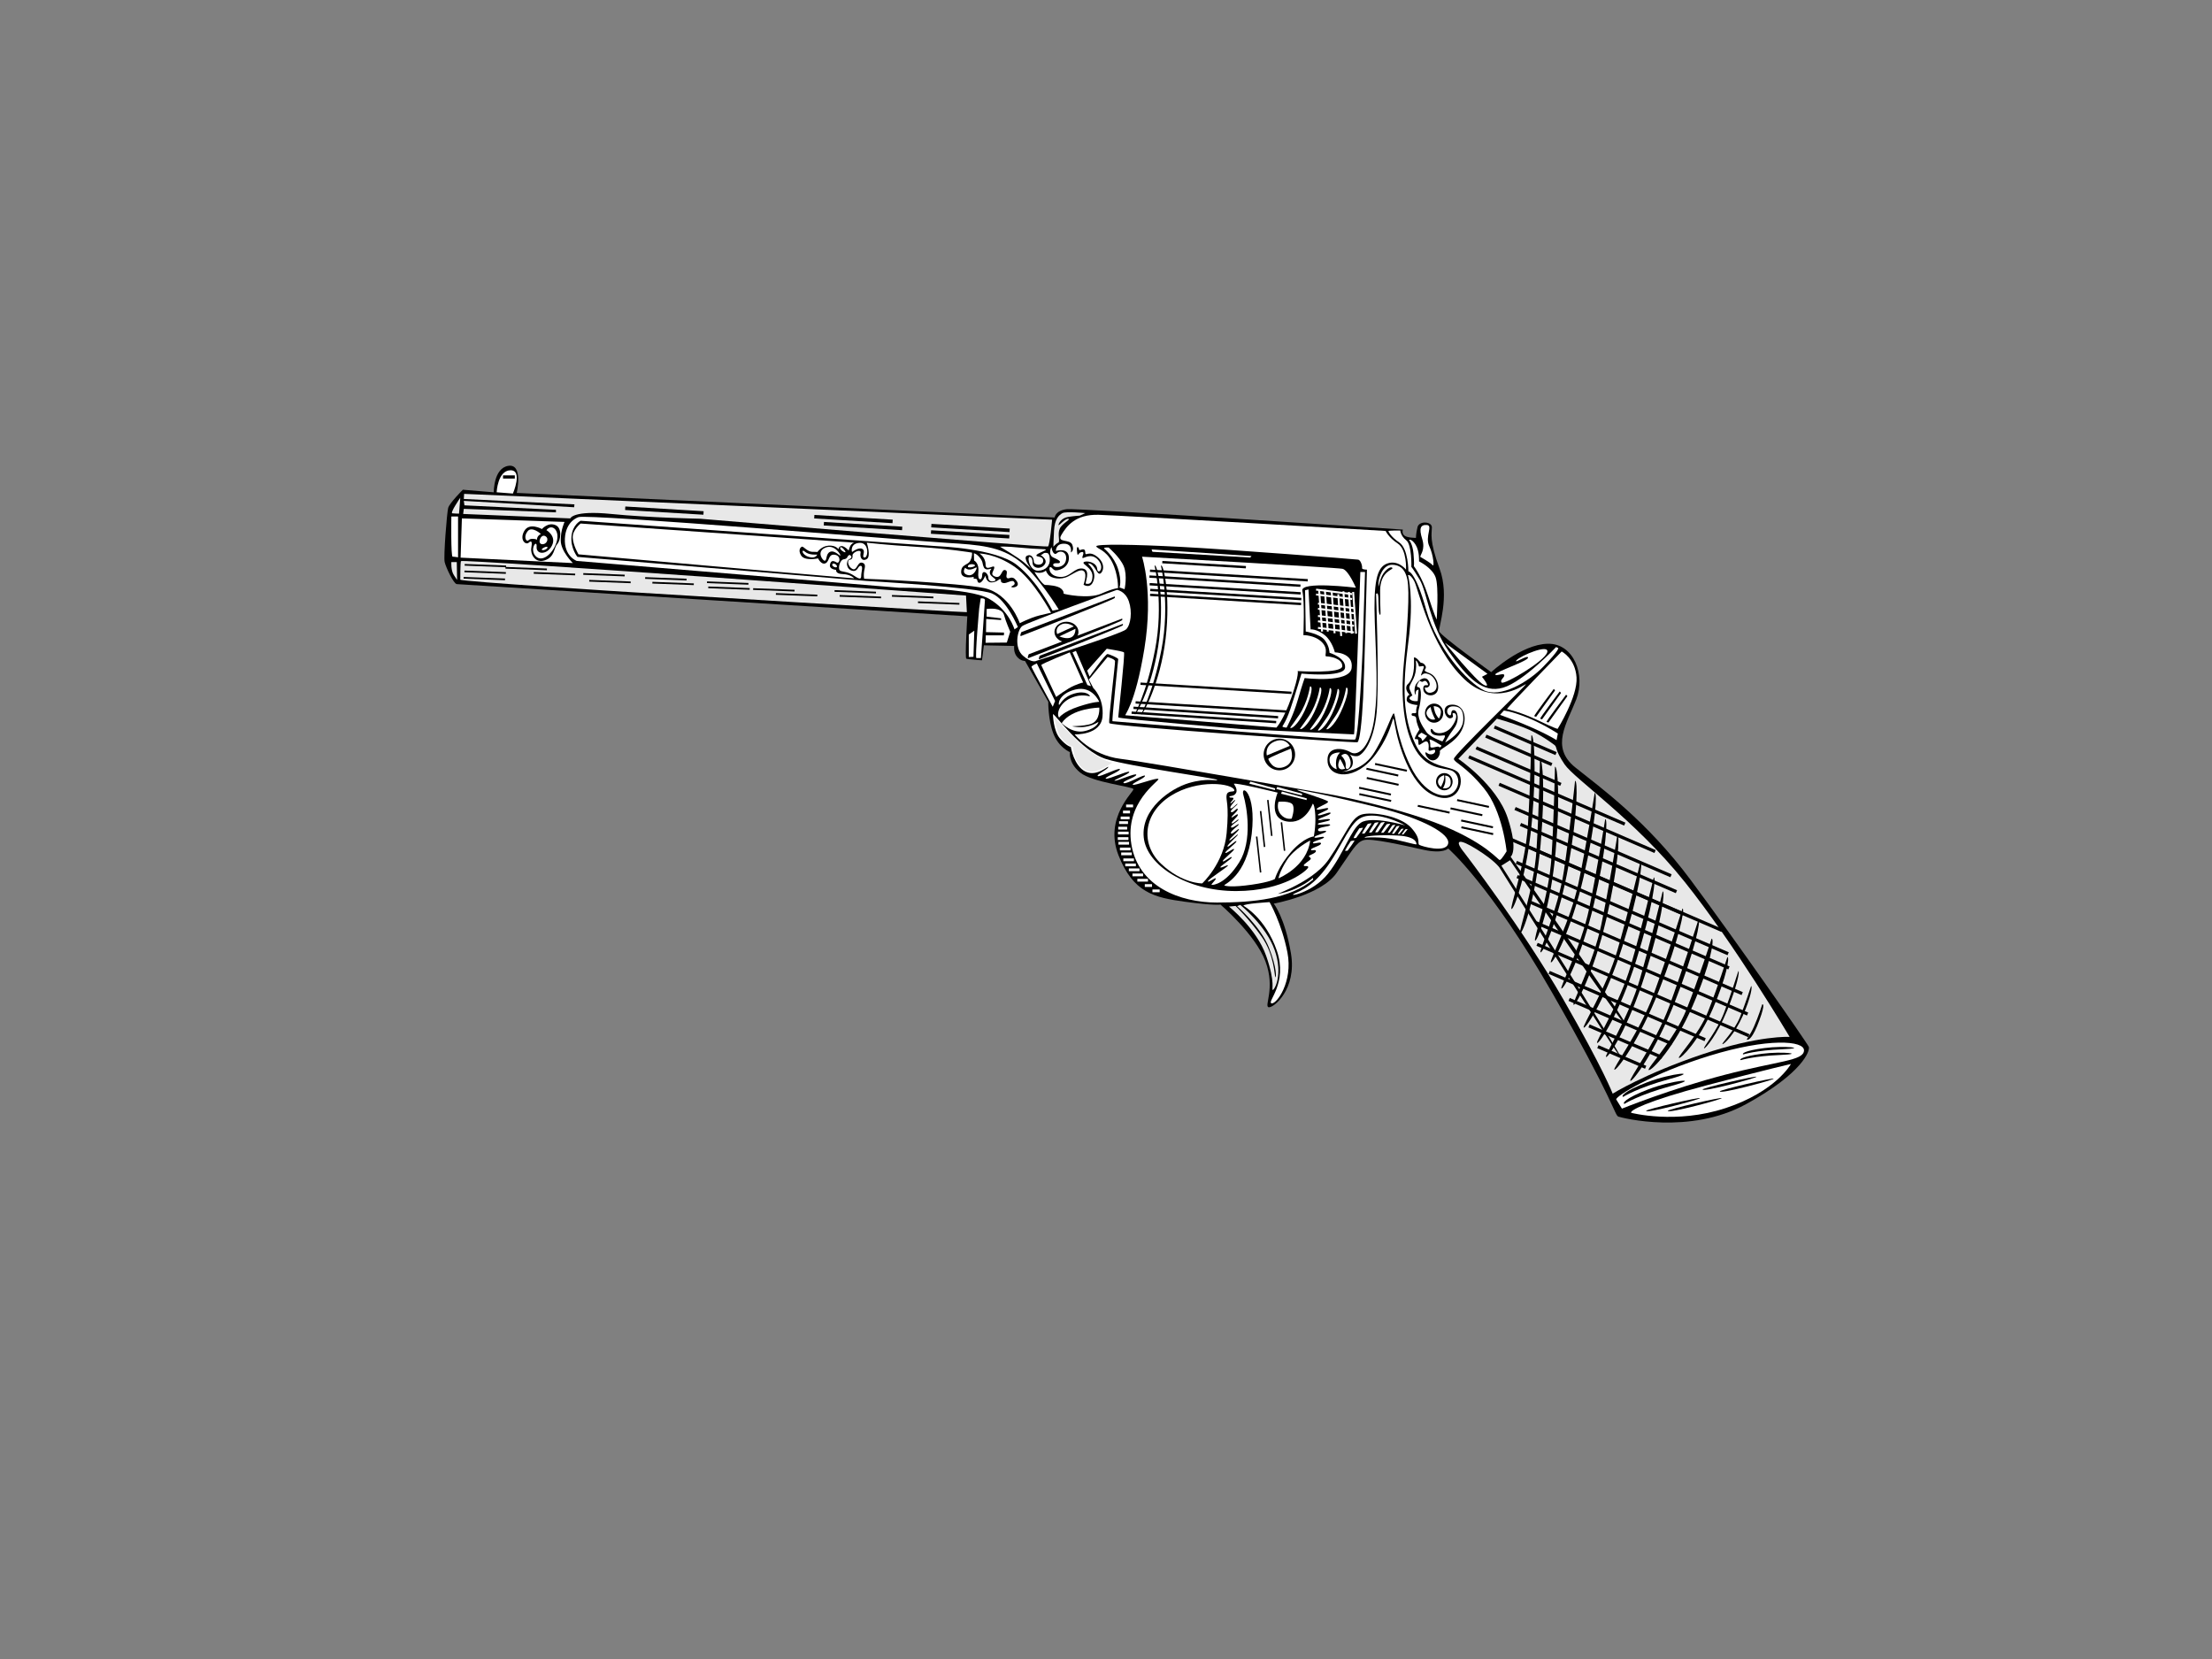 <?xml version="1.0" encoding="utf-8"?>
<!-- Generator: Adobe Illustrator 17.0.0, SVG Export Plug-In . SVG Version: 6.00 Build 0)  -->
<!DOCTYPE svg PUBLIC "-//W3C//DTD SVG 1.1//EN" "http://www.w3.org/Graphics/SVG/1.1/DTD/svg11.dtd">
<svg version="1.1" id="Layer_1" xmlns="http://www.w3.org/2000/svg" xmlns:xlink="http://www.w3.org/1999/xlink" x="0px" y="0px"
	 width="800px" height="600px" viewBox="0 0 800 600" enable-background="new 0 0 800 600" xml:space="preserve">
<rect x="0" y="0" width="800" height="600" fill="#808080" stroke="none"/>
<path d="M167.394,177.114c0,0-4.843,4.844-5.304,6.574c-0.461,1.73-1.73,17.644-1.269,19.605c0.461,1.96,3.229,7.841,4.382,7.957
	c1.153,0.115,184.632,11.647,184.632,11.647s-0.922,15.108-0.346,15.338c0.576,0.23,5.651,0.576,5.651,0.576l0.692-5.42
	l10.956,0.231c0,0-0.346,2.306,1.038,3.921c1.384,1.614,2.883,1.499,2.883,1.499l8.418,14.762c0,0-0.115,6.458,1.845,11.532
	c1.96,5.074,5.997,6.689,5.997,6.689s-0.692,3.806,3.69,7.381c4.382,3.575,19.028,5.074,19.259,5.997
	c0.231,0.922-10.725,10.264-5.42,23.872c5.305,13.608,13.031,15.338,23.987,16.837c10.956,1.499,12.916,1.038,12.916,1.038
	s12.57,10.725,16.26,20.527c3.69,9.802-0.577,16.26,1.153,16.606c1.73,0.346,10.264-6.458,8.072-19.489
	c-2.191-13.031-6.228-17.99-6.228-17.99s17.068-2.998,22.719-11.071c5.651-8.072,7.035-11.071,9.802-11.878
	c2.768-0.807,14.3,1.845,21.566,3.46c7.265,1.615,8.995-0.461,8.995-0.461s15.108,12.916,37.595,52.126
	c22.488,39.21,22.604,44.399,23.987,44.861c1.384,0.461,25.717,6.689,46.129-4.498c20.412-11.186,23.295-19.374,22.718-20.758
	c-0.576-1.384-26.985-39.21-42.785-60.429c-15.799-21.219-32.405-33.213-41.632-40.593c-9.225-7.381-2.998-16.03,0.346-24.679
	c3.344-8.649-0.807-20.297-10.379-20.066c-9.572,0.23-20.412,10.264-20.412,10.264s-18.452-13.262-18.798-14.761
	c-0.346-1.499,3.921-12.455,0.115-22.719c-3.806-10.264-2.768-12.685-2.768-14.877c0-2.191-4.613-2.422-5.189-0.115
	c-0.577,2.307-0.577,3.921-0.577,3.921s-3.344,0-4.267-0.922c-0.922-0.923-0.461-2.076-0.461-2.076s-117.398-7.842-121.55-7.381
	c-4.152,0.461-4.382,2.999-4.382,2.999l-194.549-8.88c0,0,2.422-10.61-2.999-9.802c-5.42,0.807-5.305,9.572-5.305,9.572
	L167.394,177.114L167.394,177.114z"/>
<path fill="#E8E8E8" d="M166.472,179.997c0,0-3.806,5.535-2.883,5.651c0.923,0.116,2.422,0.116,2.422,0.116L166.472,179.997
	L166.472,179.997z"/>
<path fill="#FFFFFF" d="M165.664,186.801h-2.422c0,0-0.23,14.531,0.461,14.531c0.692,0,1.96,0.23,1.96,0.23V186.801L165.664,186.801
	z"/>
<path fill="#E8E8E8" d="M165.203,203.293h-1.961c0,0-0.23,2.998,0.923,4.728c1.153,1.73,1.153,1.73,1.153,1.73L165.203,203.293
	L165.203,203.293z"/>
<path fill="#E8E8E8" d="M167.856,178.613l-0.115,1.845l40.017,1.96l-0.116,1.038l-39.901-2.306l0.23,1.614l33.098,1.615v0.922
	l-33.328-1.268l-0.231,1.845l38.749,1.614c0,0,0.922-2.998,14.761-1.614c13.839,1.384,32.175,1.73,32.175,1.73
	s125.125,10.494,125.817,10.033c0.692-0.461,1.499-9.687,1.499-9.687L167.856,178.613L167.856,178.613z"/>
<path fill="#FFFFFF" d="M179.619,178.037l5.881,0.461c0,0,3.69-8.533-0.922-8.418C179.965,170.195,179.619,178.037,179.619,178.037
	L179.619,178.037z"/>
<polygon points="186.192,173.078 181.925,173.078 181.925,171.925 186.192,171.925 186.192,173.078 "/>
<polygon points="254.399,186.153 226.081,184.449 226.157,183.182 254.476,184.887 254.399,186.153 "/>
<polygon points="322.786,189.209 294.467,187.504 294.544,186.238 322.862,187.943 322.786,189.209 "/>
<polygon points="326.245,191.747 297.927,190.041 298.003,188.775 326.321,190.48 326.245,191.747 "/>
<polygon points="365.109,192.438 336.791,190.733 336.867,189.467 365.185,191.172 365.109,192.438 "/>
<polygon points="364.994,194.745 336.676,193.04 336.752,191.774 365.07,193.478 364.994,194.745 "/>
<path fill="#FFFFFF" d="M204.183,188.761l-37.134-1.268l-0.461,14.185l40.593,1.96c0,0-4.382-4.267-4.382-8.188
	C202.799,191.53,204.183,188.761,204.183,188.761L204.183,188.761z"/>
<path d="M200.992,189.953c-2.76-1.246-4.998,1.384-4.998,1.384s-4.536-2.537-6.381,0.692c-1.845,3.229,0.538,5.228,1.614,4.228
	c1.076-1,1.307-0.154,0.922,1.922c-0.384,2.076,1.307,5.689,4.92,4.459c3.614-1.23,3.191-4.497,4.459-5.843
	C202.799,195.45,203.375,191.03,200.992,189.953L200.992,189.953z"/>
<path fill="#FFFFFF" d="M195.61,193.106c0,0-3.229-2.922-4.767-1c-1.537,1.922-0.615,3.536-0.077,3.46
	c0.538-0.077,0.538-0.692,1.845-0.692c1.307,0,1.614,0.384,1.614,0.384S193.996,193.951,195.61,193.106L195.61,193.106z"/>
<path fill="#FFFFFF" d="M197.301,193.951c-1.695-1.071-3.075,2.537-1.384,2.844C197.609,197.103,198.762,194.874,197.301,193.951
	L197.301,193.951z"/>
<path fill="#FFFFFF" d="M197.609,191.722c0,0,3.767,2.152,1.999,5.612c-1.768,3.46-5.766,3.306-5.535,0.385
	c0.23-2.922-2.691,0.846-0.385,3.383c2.307,2.537,6.305-0.846,7.612-5.074C202.606,191.798,199.608,189.185,197.609,191.722
	L197.609,191.722z"/>
<path fill="#FFFFFF" d="M197.993,197.872c-0.197-0.525-2.46,0.615-1.999,1C196.455,199.256,198.224,198.487,197.993,197.872
	L197.993,197.872z"/>
<path fill="#FFFFFF" d="M209.218,187.032c0,0-4.613,1.307-4.921,7.765c-0.307,6.458,4.306,8.072,4.306,8.072l116.476,9.687
	c0,0,25.293-0.154,32.598,3.998c7.304,4.152,9.226,11.071,9.226,11.071l1.23-0.846c0,0-4.075-9.918-9.38-12.147
	c-5.305-2.229-45.514-4.536-45.514-4.536l-104.405-8.688c0,0-2.537-3.075-2.153-7.381c0.385-4.306,3.306-5.689,3.306-5.689
	l129.469,9.226c0,0,20.604,0.768,28.216,6.689c7.611,5.92,12.993,16.606,12.993,16.606l2.229-0.461c0,0-7.535-12.301-14.3-17.529
	c-6.766-5.228-14.3-5.843-26.063-6.534C330.768,195.642,212.14,185.725,209.218,187.032L209.218,187.032z"/>
<path fill="#FFFFFF" d="M209.987,189.338c0,0-2.999,2.307-2.845,5.151c0.154,2.845,2.076,5.997,2.076,5.997l62.812,5.535
	l36.903,3.152c0,0-1.23-1.461-4.075-1.537c-2.845-0.077-2.46-1.538-2.46-1.538s-2.537-0.154-2.229-1.845
	c0.307-1.691,1.23-1.537,2.383-0.846c1.153,0.692,1.846-2.384-0.615-2.768c-2.46-0.384-1.845,2.384-3.383,3.075
	c-1.538,0.692-2.691-1.768-2.691-1.768s-4.843,1.077-6.15-1.077c-1.307-2.153,0.077-3.305,0.538-3.152
	c0.461,0.154,1.999,1.845,3.46,1.845c1.461,0,1.922,0.077,1.922,0.077s1.461-2.153,4.075-2.306c2.614-0.154,3.536,1.307,3.536,1.307
	s0.077-1.153,1.153-1.153c1.076,0,2.537,1.615,2.537,1.615s0.307-1.461,0.922-2.153c0.615-0.692,1.153-0.692,1.153-0.692
	L209.987,189.338L209.987,189.338z"/>
<path fill="#FFFFFF" d="M298.247,202.793c0.951,0,0.307-2.537,1.999-3.229c1.692-0.692,3.69,1.845,3.69,1.307
	s-2.306-4.228-5.535-2.768C295.172,199.564,297.555,202.793,298.247,202.793L298.247,202.793z"/>
<path fill="#FFFFFF" d="M295.557,200.563c0,0-2.922,0.307-4.382-1c-1.461-1.307-1.307,1.076,1.307,1.845
	C295.095,202.177,295.557,200.563,295.557,200.563L295.557,200.563z"/>
<path fill="#FFFFFF" d="M301.015,204.1c-0.268,0.805,1.692,1.537,1.692,0.769C302.707,204.1,301.246,203.408,301.015,204.1
	L301.015,204.1z"/>
<path fill="#FFFFFF" d="M303.859,198.103c-0.211,0.775,1.922,1.999,1.922,1.538C305.782,199.179,304.09,197.257,303.859,198.103
	L303.859,198.103z"/>
<path fill="#FFFFFF" d="M308.165,199.64c0,0,2.46-1.922,3.767-1.076c1.307,0.846-0.539,2.998,0.769,3.075
	c1.307,0.077,1.692-5.382-1.692-5.305C307.627,196.411,307.935,199.256,308.165,199.64L308.165,199.64z"/>
<path fill="#FFFFFF" d="M308.319,200.717c0,0,0.307,1.614-0.922,1.691c-1.23,0.077-0.692,2.615,0.922,3.383
	c1.615,0.769,1.768-2.614,3.383-2.307c1.615,0.307,1.076,1.768,0.846,2.922c-0.231,1.153-0.154,2.998,0.077,2.921
	c0.23-0.077,34.212,1.461,43.361,3.383c9.149,1.922,12.84,12.685,12.84,12.685s3.536-1.922,7.227-2.845
	c3.69-0.922,4.075-0.922,4.075-0.922s-6.305-11.917-13.224-16.684c-6.92-4.767-12.686-4.767-12.686-4.767s2.23,1.307,2.23,3.998
	c0,2.691,3.075-0.154,3.152,0.999c0.077,1.153-1.922,2.614,0.384,3.383c2.307,0.769,2.153-2.768,3.537-2.384
	c1.384,0.385-0.077,2.153,0.692,2.844c0.769,0.692,1.691-1.23,3.383,1c1.692,2.229-1.307,2.691-1.769,2.306
	c-0.461-0.384,1.692-0.538,1-1.768c-0.692-1.23-2.691,0.615-3.998,0.307c-1.307-0.307-0.538-1.077-1-1.384
	c-0.461-0.307-0.999,1-3.075,1.153c-2.076,0.154-2.383-2.46-2.383-2.46s-1.077,2.614-2.153,2.614c-1.076,0-0.384-1.538-1.461-1.461
	c-1.076,0.077-0.538-0.692-0.538-0.692s-4.613,1.077-4.613-1.768c0-2.845,2.46-2.384,3.306-4.075
	c0.846-1.691,0.615-2.922,0.615-2.922s-8.15-1.384-19.682-2.076c-11.533-0.692-18.375-1.537-18.375-1.537s1.691,5.074-0.077,5.997
	c-1.768,0.923-2.46-0.846-2.153-2.306C311.548,198.487,308.703,199.487,308.319,200.717L308.319,200.717z"/>
<path fill="#FFFFFF" d="M307.396,200.717c-1.077,0-0.615,1.384-2.153,1.537c-1.537,0.154-2.153,3.152-1.614,3.921
	c0.538,0.769,2.691,0.307,5.074,1.922c2.383,1.615,2.768,1.384,2.768,0.077c0-1.307,0.846-3.536-0.231-3.536
	c-1.076,0-0.922,2.307-3.075,1.768c-2.153-0.539-2.384-3.614-0.923-4.229C308.703,201.562,307.396,200.717,307.396,200.717
	L307.396,200.717z"/>
<path fill="#FFFFFF" d="M349.066,205.33c0,0-1.461,1.922,0.846,2.614c2.307,0.692,3.46-2.384,3.306-2.691
	C353.064,204.945,350.681,207.021,349.066,205.33L349.066,205.33z"/>
<path fill="#FFFFFF" d="M350.065,204.945c0.088,0.614,2.921,0,2.537-0.538C352.219,203.869,349.912,203.869,350.065,204.945
	L350.065,204.945z"/>
<path fill="#FFFFFF" d="M352.219,200.102l0.077,2.614c0,0,1.922,0.922,1.538,4.228c-0.385,3.306,1.384,3.152,1.384,1.077
	s2.153-0.999,2.23,0.922c0.077,1.922,2.46,1.384,2.614,0.846c0.154-0.538-2.076-1.384-2.076-2.613c0-1.23,0.615-1.23,0.538-1.461
	c-0.077-0.231-1.999,0.922-2.691-0.538c-0.692-1.461-0.154-1.768-1.384-3.382C353.218,200.178,352.219,200.102,352.219,200.102
	L352.219,200.102z"/>
<path fill="#FFFFFF" d="M356.831,220.244v2.768l5.228,0.615v0.615l-5.382-0.385l-0.077,4.767l6.535,0.154l-0.077,1h-6.535
	l-0.077,2.691l7.688-0.077l1.231-3.921c0,0-1.692-3.921-2.23-5.997C362.597,220.398,359.907,219.86,356.831,220.244L356.831,220.244
	z"/>
<polygon fill="#FFFFFF" points="350.373,229.471 350.373,237.62 352.064,237.543 352.372,228.087 350.373,229.471 "/>
<path fill="#FFFFFF" d="M354.141,220.014c0,0-1.615,17.991-1,17.991c0.615,0,1.615,0,1.615,0s1.461-20.22,1.461-20.989
	c0-0.769-1.538-0.615-1.538-0.615L354.141,220.014L354.141,220.014z"/>
<path fill="#E8E8E8" d="M349.681,221.398l-0.308-5.997c0,0-182.44-13.377-182.671-12.455c-0.231,0.923-0.231,5.997-0.231,6.689
	c0,0.692,61.89,4.536,61.89,4.536S349.605,221.629,349.681,221.398L349.681,221.398z"/>
<polygon points="346.973,218.686 331.992,218.113 332.016,217.498 346.997,218.071 346.973,218.686 "/>
<polygon points="337.555,216.379 322.574,215.807 322.598,215.192 337.579,215.764 337.555,216.379 "/>
<polygon points="318.642,216.379 303.661,215.807 303.684,215.192 318.666,215.764 318.642,216.379 "/>
<polygon points="316.797,214.611 301.816,214.039 301.839,213.424 316.82,213.996 316.797,214.611 "/>
<polygon points="295.577,215.687 280.597,215.115 280.62,214.5 295.602,215.072 295.577,215.687 "/>
<polygon points="287.351,213.919 272.37,213.346 272.394,212.732 287.375,213.304 287.351,213.919 "/>
<polygon points="271.129,213.304 256.148,212.732 256.171,212.117 271.153,212.689 271.129,213.304 "/>
<polygon points="270.668,211.459 255.687,210.886 255.711,210.271 270.692,210.844 270.668,211.459 "/>
<polygon points="250.909,211.613 235.928,211.04 235.952,210.425 250.933,210.998 250.909,211.613 "/>
<polygon points="248.295,209.921 233.314,209.349 233.338,208.734 248.319,209.306 248.295,209.921 "/>
<polygon points="228.075,210.921 213.094,210.348 213.118,209.733 228.099,210.306 228.075,210.921 "/>
<polygon points="225.923,208.461 210.942,207.888 210.965,207.273 225.946,207.845 225.923,208.461 "/>
<polygon points="208.009,208.076 193.028,207.504 193.052,206.889 208.033,207.461 208.009,208.076 "/>
<polygon points="197.784,206.231 182.803,205.658 182.826,205.043 197.807,205.616 197.784,206.231 "/>
<polygon points="183.023,205.155 168.042,204.582 168.065,203.967 183.046,204.54 183.023,205.155 "/>
<polygon points="182.945,207.538 167.965,206.965 167.988,206.351 182.969,206.923 182.945,207.538 "/>
<polygon points="182.638,209.844 167.657,209.272 167.68,208.657 182.662,209.229 182.638,209.844 "/>
<path fill="#FFFFFF" d="M361.675,197.719c0,0,6.534,3.844,8.688,5.689c2.153,1.845,2.614,2.384,2.614,2.384
	s-3.152-3.922-1.614-4.767c1.537-0.846,2.537,0.692,2.537,2.076c0,1.384,3.305,1.691,3.382-0.231
	c0.077-1.922-2.537-1.307-2.46-1.999c0.077-0.692,3.46-1.768,3.46-2.076c0-0.308-2.768-0.077-8.841-0.692
	C363.366,197.488,361.675,197.719,361.675,197.719L361.675,197.719z"/>
<path fill="#FFFFFF" d="M372.284,201.409c-0.846,0.461,0.23,5.074,3.152,4.998c2.921-0.077,4.383-1.999,4.228-4.229
	c-0.154-2.229-0.769-2.229-1.614-2.229c-0.845,0-0.999,0.769-1.614,0.692c-0.616-0.077,2.69,1.383,1.46,3.383
	c-1.23,1.999-4.459,1.692-4.459-0.538C373.438,201.255,372.284,201.409,372.284,201.409L372.284,201.409z"/>
<path fill="#FFFFFF" d="M374.13,206.867c0,0,2.768,4.69,3.921,4.69c1.153,0,4.536,0.23,5.766,1.384
	c1.23,1.153,0.615,1.538,0.922,1.768c0.307,0.231,8.995,1.999,13.531,0c4.536-1.999,6.074-1.999,6.074-1.999s0.154-4.92-2.153-9.456
	c-2.306-4.536-5.689-4.844-5.689-5.689c0-0.846,13.3-0.692,30.829,0.23c17.529,0.923,62.967,4.459,63.889,4.613
	c0.923,0.154,1.538,2.384,1.384,2.999c-0.154,0.615,1.768,0.615,1.768,0.615s-0.922,37.441-1.384,46.36
	c-0.462,8.919-1.23,15.761-2.076,16.069c-0.846,0.307-89.337-5.766-89.721-6.92c-0.385-1.153,2.229-21.681,2.076-22.449
	c-0.154-0.769-2.691-1.461-2.691-1.461l-6.766,8.149l1.614,3.075c0,0,3.921,3.613,3.306,10.379
	c-0.615,6.765-10.071,6.381-10.071,6.381s5.92,7.535,16.606,8.842c10.686,1.307,77.42,13.147,77.42,13.147
	s24.141,4.689,39.671,11.224c15.53,6.535,19.451,12.301,20.066,12.224c0.615-0.077,2.46-3.152,2.46-3.152
	s-1.384-14.531-8.227-22.834c-6.842-8.303-10.764-9.226-10.84-10.61c-0.077-1.384,26.139-26.601,26.063-26.986
	c-0.077-0.385-11.103,8.795-22.296-1.845c-12.454-11.84-16.606-32.829-18.144-35.52c-1.538-2.691-2.23-2.076-2.23-2.076
	s2.307,7.842,0.154,24.064c-2.153,16.222-2.153,27.292,2.613,37.211c4.767,9.918,14.223,6.842,15.915,10.917
	c1.692,4.074-1.614,11.225-9.841,7.227c-8.227-3.998-12.378-18.452-13.531-24.987c-1.153-6.536,0.385,0.384-6.919,10.302
	c-7.304,9.918-16.837,8.611-17.452,2.845c-0.615-5.766,5.305-5.305,8.303-3.537c2.998,1.768,7.381-2.461,8.688-12.916
	c1.307-10.456,0.538-20.143,0.077-34.135c-0.461-13.992,0.538-19.836,4.536-21.22c3.998-1.384,6.765,2.23,6.765,2.23
	s0.384-7.227-2.998-9.456c-3.383-2.23-4.383-4.536-4.383-4.536s-95.333-5.612-103.79-5.843c-8.457-0.231-11.609,4.151-13.454,7.227
	c-1.845,3.075,3.075,1.384,3.921,3.614s-0.538,2.768-0.538,2.768s0.769-3.076-2.384-3.152c-3.152-0.077-2.999,2.614-2.999,2.614
	s4.613-1.461,4.69,2.46c0.077,3.921-4.382,4.921-5.228,4.459c-0.846-0.461-1-1.153-1.538-1.076
	c-0.538,0.076-0.615,3.152,3.306,3.536c3.921,0.385,5.305-3.46,8.457-2.999c3.152,0.461,0.615,5.382,1.153,5.459
	c0.538,0.077,2.306,0.538,2.383-2.614c0.077-3.152-3.997-4.459-3.152-5.151c0.846-0.692,4.613-0.077,4.843,2.383
	c0.231,2.46,2.921-0.23,0.385-3.152c-2.537-2.922-5.382-0.385-5.69-0.769c-0.308-0.385,1-2.23-0.154-2.153
	c-1.153,0.077-1.461,1.307-1.615,1c-0.154-0.308-0.538-3.075,0.077-2.768c0.615,0.307,0.231,1.153,0.769,1.076
	c0.538-0.076,1.922-0.922,1.922,0.846c0,1.768,1.153-0.999,4.382,1.614c3.229,2.614,1.999,5.766,0.923,6.073
	c-1.077,0.308-1.922-3.306-3.767-3.69c-1.845-0.384,2.537,1.615,1.614,5.613c-0.922,3.998-3.767,2.076-3.767,2.076
	s1.307-3.613,0.231-4.767c-1.077-1.153-2.844,0.153-5.69,1.691c-2.844,1.538-6.304,0.692-7.227-0.461
	c-0.922-1.153-0.922-1.615-0.922-1.615S376.898,207.79,374.13,206.867L374.13,206.867z"/>
<path fill="#FFFFFF" d="M380.895,204.253c-0.095,1.229,3.998,1.384,4.613-1.614c0.615-2.999-1.999-3.767-3.229-2.614
	c-1.23,1.153-1.922-1.307-1.922-1.999c0-0.692-1.614,2.615,0.615,3.614c2.23,0.999,2.537,1.307,2.306,1.845
	C383.048,204.023,380.972,203.253,380.895,204.253L380.895,204.253z"/>
<path fill="#E8E8E8" d="M392.505,185.571c0,0-6.92-0.692-8.227,0c-1.307,0.692-2.844,2.153-3.076,6.381
	c-0.23,4.228-0.23,5.766-0.23,5.766s1-1.153,1.768-1.461c0.769-0.308-0.385-3.075,0.538-5.074c0.923-1.998,4.151-3.306,3.075-3.536
	c-1.076-0.23-3.536,2.768-3.536,2.23c0-0.538,0.999-2.538,3.46-2.922c2.46-0.384,4.228-0.461,4.228-0.461L392.505,185.571
	L392.505,185.571z"/>
<path fill="#FFFFFF" d="M399.27,198.333c0,0,3.613,2.845,5.074,7.381c1.461,4.536,0.538,6.766,0.538,6.766l1.845,0.615
	c0,0,1.077-4.998-0.308-8.303c-1.384-3.306-5.459-6.765-5.459-6.765S399.347,197.872,399.27,198.333L399.27,198.333z"/>
<polygon fill="#FFFFFF" points="416.492,198.718 416.799,199.564 452.165,201.64 452.626,201.101 416.492,198.718 "/>
<path fill="#FFFFFF" d="M503.599,204.253c-3.457-0.119-5.074,4.536-5.074,7.073c0,2.537,0.231-1.768,1.845-3.998
	c1.615-2.23,3.075-2.46,3.229-1.845c0.154,0.615-4.382,1.153-4.459,8.073c-0.077,6.919,0.461,9.456-0.154,8.687
	c-0.615-0.769-0.308-6.381-0.615-7.227c-0.308-0.846-0.692-0.154-0.692-0.154s1,26.986,0.384,40.287
	c-0.615,13.3-5.458,18.067-7.073,18.298c-1.615,0.23-2.845-0.615-2.845-0.615s1.615,1.768,1,3.844
	c-0.615,2.076-3.767,2.46-3.767,2.46s6.92-0.077,11.071-6.151c4.152-6.074,6.996-14.992,7.612-14.992
	c0.615,0,0.922,8.534,5.997,18.99c5.074,10.456,12.455,12.224,15.453,9.687c2.999-2.537,2.229-7.073-0.769-8.072
	c-2.999-1-9.226-0.308-13.454-8.611c-4.229-8.303-4.613-20.374-3.46-31.291c1.153-10.917,2.076-24.834,1.153-29.139
	C508.058,205.253,505.828,204.33,503.599,204.253L503.599,204.253z"/>
<path d="M525.356,282.711c0,1.719-1.342,3.114-2.999,3.114c-1.656,0-2.998-1.394-2.998-3.114c0-1.72,1.342-3.114,2.998-3.114
	C524.014,279.597,525.356,280.992,525.356,282.711L525.356,282.711z"/>
<path fill="#FFFFFF" d="M521.82,285.056c0,0,0.846-1,0.922-2.768c0.077-1.768-0.308-1.768,0.077-1.768
	c0.385,0,1.999,0.23,1.845,2.691C524.511,285.671,521.82,285.056,521.82,285.056L521.82,285.056z"/>
<path fill="#FFFFFF" d="M522.281,280.366c0,0-1.768,0.385-2.152,1.845c-0.385,1.461,0.999,2.384,0.999,2.384
	S522.665,281.981,522.281,280.366L522.281,280.366z"/>
<path fill="#FFFFFF" d="M484.685,272.14c0,0-3.844-0.23-3.844,2.614c0,2.844,2.615,3.46,2.615,3.46S482.302,274.369,484.685,272.14
	L484.685,272.14z"/>
<path fill="#FFFFFF" d="M484.609,274.523c0,0-1.077,2.076-0.384,3.152c0.692,1.076,2.229,0.307,2.229,0.307
	S485.147,274.985,484.609,274.523L484.609,274.523z"/>
<path fill="#FFFFFF" d="M485.07,273.293c0,0,1.845,1.538,1.615,3.767c-0.231,2.229,2.69,0.769,1.538-2.537
	C487.069,271.218,485.07,273.293,485.07,273.293L485.07,273.293z"/>
<path d="M468.386,272.871c0,3.163-2.547,5.728-5.689,5.728c-3.142,0-5.689-2.564-5.689-5.728c0-3.163,2.548-5.728,5.689-5.728
	C465.84,267.143,468.386,269.707,468.386,272.871L468.386,272.871z"/>
<path fill="#FFFFFF" d="M458.161,273.216l8.303-3.46c0,0-1.537-3.152-5.382-1.614C457.239,269.68,458.161,273.216,458.161,273.216
	L458.161,273.216z"/>
<path fill="#FFFFFF" d="M458.7,274.523c0,0,1.461,4.459,5.766,2.844c4.305-1.615,2.383-6.612,2.383-6.612
	S458.546,274.062,458.7,274.523L458.7,274.523z"/>
<path fill="#FFFFFF" d="M393.196,242.54l0.846,2.153c0,0,5.766-8.15,6.458-8.15c0.692,0,3.921,1.461,3.921,1.845
	c0,0.385-2.384,22.449-2.076,22.449c0.307,0,86.261,7.304,87.722,6.612c1.461-0.692,2.768-33.29,2.768-33.29l0.846-27.293h-1.692
	c0,0-1.922,58.738-2.306,58.738c-0.385,0-40.748-1.922-40.748-1.922s-44.514-3.691-44.514-4.229c0-0.538,2.537-23.141,2.076-23.526
	c-0.462-0.384-6.227-1.307-6.227-1.307L393.196,242.54L393.196,242.54z"/>
<path fill="#FFFFFF" d="M376.59,240.541l5.382,11.532c0,0,3.997-3.075,6.612-4.152c2.614-1.076,3.152-1.076,3.152-1.076
	l-4.844-10.917C386.892,235.928,376.59,240.08,376.59,240.541L376.59,240.541z"/>
<path fill="#FFFFFF" d="M373.053,241.233c0.052,0.313,7.688,14.377,7.688,14.377l0.846-2.076l-6.612-13.608
	C374.975,239.926,372.976,240.772,373.053,241.233L373.053,241.233z"/>
<polygon fill="#FFFFFF" points="387.892,235.928 393.273,247.768 394.58,248.153 389.121,235.39 387.892,235.928 "/>
<path fill="#FFFFFF" d="M383.048,259.531c0,0,1.461-2.153,7.073-3.998c5.612-1.845,7.457-1.692,7.457-1.692
	s-2.537-5.997-8.688-4.459c-6.15,1.537-6.228,5.535-5.843,5.535c0.385,0,1.23-2.845,5.459-4.075c4.228-1.23,5.689,0.615,5.689,0.922
	c0,0.308-2.768-1.153-6.919,0.692C383.125,254.303,381.971,258.301,383.048,259.531L383.048,259.531z"/>
<path fill="#FFFFFF" d="M383.971,261.53c0,0,3.844,3.998,8.457,2.845c4.613-1.153,4.844-3.306,4.844-3.306s-3.306,2.383-7.919,1.845
	c-4.613-0.538,2.46,0.077,5.535-1.23c3.075-1.307,2.691-5.766,2.691-5.766S387.584,256.072,383.971,261.53L383.971,261.53z"/>
<path fill="#FFFFFF" d="M380.818,258.301c0,0,0.077,5.843,2.46,8.688c2.384,2.845,3.998,3.152,3.998,3.152s1.077,6.843,5.305,8.919
	c4.228,2.076,8.533-2.537,8.226-1.615c-0.307,0.923-4.459,2.768-3.767,3.229c0.692,0.461,7.995-3.305,7.995-2.46
	c0,0.846-5.997,2.998-5.074,3.383c0.922,0.384,8.457-3.153,8.457-2.384c0,0.769-6.305,3.075-5.228,3.152
	c1.076,0.076,7.765-2.999,7.765-2.153c0,0.845-5.536,2.46-4.537,2.998c1,0.538,7.688-3.46,7.688-2.614
	c0,0.846-5.151,2.844-4.382,3.229c0.769,0.385,8.764-2.768,9.226-2.076c0.461,0.691-12.301,8.38-9.764,23.68
	c2.537,15.299,17.682,20.989,30.906,20.989c13.224,0,26.448-1.307,34.828-8.303l-0.077-0.615c0,0-4.151,3.844-10.994,5.459
	c-6.843,1.615,10.379-2.844,16.76-12.225c6.381-9.379,7.996-14.992,11.84-16.145c3.844-1.153,14.146,0.538,17.99,4.844
	c3.844,4.305,1.922,5.612,2.922,6.15c0.999,0.538,9.533,2.998,10.379-0.461c0.846-3.46-8.918-8.995-25.294-13.069
	c-16.376-4.075-29.139-6.689-29.292-6.382c-0.154,0.308,10.841,3.537,11.148,4.229c0.307,0.692-4.229,2.076-4.075,2.768
	c0.154,0.692,3.998-0.922,4.152-0.23c0.154,0.692-4.382,1.922-3.691,2.384c0.692,0.461,4.536-1.538,4.536-0.769
	c0,0.769-4.459,1.846-4.459,2.384c0,0.538,4.229-0.692,4.229,0c0,0.692-4.459,1-4.383,1.615c0.077,0.615,4.536-0.385,4.459,0.307
	c-0.077,0.692-4.382,0.615-4.382,1.768c0,1.153,2.845-0.078,2.922,0.538c0.077,0.615-4.382,1.538-4.229,2.153
	c0.154,0.615,3.383-0.615,3.46,0c0.077,0.615-3.998,1.307-3.998,1.998c0,0.692,2.922-0.615,2.922,0.231
	c0,0.846-3.537,1.538-3.614,2.23c-0.077,0.692,1.768-0.308,1.768,0.538s-2.614,1.461-2.537,1.845
	c0.077,0.385,0.922,0.539,0.615,1.077c-0.307,0.538-2.691,1.845-2.46,2.306c0.231,0.461,1.615-0.154,1.615,0.615
	c0,0.769-8.457,8.611-26.14,8.611c-17.682,0-32.367-9.226-33.366-19.451c-1-10.226,9.61-17.606,16.299-19.605
	c6.689-1.999,10.302-0.615,10.302-1.153c0-0.538-31.214-4.767-40.209-7.534C391.043,271.755,381.203,257.763,380.818,258.301
	L380.818,258.301z"/>
<path fill="#E8E8E8" d="M381.434,259.608c0,0,0.461,5.458,2.921,7.996c2.46,2.537,3.69,2.384,3.69,2.384s0.077,5.458,3.921,8.226
	c3.844,2.768,10.225-2.383,10.225-2.383s-5.382-1.076-12.685-7.996C382.202,260.915,381.818,259.3,381.434,259.608L381.434,259.608z
	"/>
<path fill="#FFFFFF" d="M446.398,285.748c-0.554-2.402-13.147-4.151-22.988,2.076c-9.841,6.227-11.147,17.375-3.46,24.602
	c7.688,7.227,14.838,7.073,14.838,7.073s7.843-7.227,8.842-18.144c1-10.917-0.384-11.917,0-13.839
	C444.015,285.594,446.629,286.747,446.398,285.748L446.398,285.748z"/>
<polygon fill="#FFFFFF" points="409.803,291.975 407.266,291.975 407.266,290.976 409.803,290.976 409.803,291.975 "/>
<polygon fill="#FFFFFF" points="408.688,294.167 406.151,294.167 406.151,293.167 408.688,293.167 408.688,294.167 "/>
<polygon fill="#FFFFFF" points="408.534,296.32 405.305,296.32 405.305,295.32 408.534,295.32 408.534,296.32 "/>
<polygon fill="#FFFFFF" points="407.958,298.011 404.728,298.011 404.728,297.011 407.958,297.011 407.958,298.011 "/>
<polygon fill="#FFFFFF" points="407.65,300.01 404.421,300.01 404.421,299.01 407.65,299.01 407.65,300.01 "/>
<polygon fill="#FFFFFF" points="408.188,301.778 404.344,301.778 404.344,300.778 408.188,300.778 408.188,301.778 "/>
<polygon fill="#FFFFFF" points="408.111,303.777 404.267,303.777 404.267,302.777 408.111,302.777 408.111,303.777 "/>
<polygon fill="#FFFFFF" points="408.342,305.468 404.497,305.468 404.497,304.469 408.342,304.469 408.342,305.468 "/>
<polygon fill="#FFFFFF" points="408.88,307.544 405.036,307.544 405.036,306.545 408.88,306.545 408.88,307.544 "/>
<polygon fill="#FFFFFF" points="409.341,309.312 405.497,309.312 405.497,308.313 409.341,308.313 409.341,309.312 "/>
<polygon fill="#FFFFFF" points="410.11,311.465 406.266,311.465 406.266,310.466 410.11,310.466 410.11,311.465 "/>
<polygon fill="#FFFFFF" points="410.803,313.31 406.958,313.31 406.958,312.311 410.803,312.311 410.803,313.31 "/>
<polygon fill="#FFFFFF" points="412.11,315.079 408.265,315.079 408.265,314.079 412.11,314.079 412.11,315.079 "/>
<polygon fill="#FFFFFF" points="413.416,316.924 409.572,316.924 409.572,315.924 413.416,315.924 413.416,316.924 "/>
<polygon fill="#FFFFFF" points="415.185,318.845 411.34,318.845 411.34,317.846 415.185,317.846 415.185,318.845 "/>
<polygon fill="#FFFFFF" points="416.645,320.768 414.032,320.768 414.032,319.768 416.645,319.768 416.645,320.768 "/>
<polygon fill="#FFFFFF" points="419.413,322.69 416.799,322.69 416.799,321.69 419.413,321.69 419.413,322.69 "/>
<path fill="#FFFFFF" d="M449.704,327.572c0,0,7.996,4.382,12.07,16.222c4.075,11.84-3.69,18.605-1.922,19.066
	c1.768,0.461,7.842-7.765,5.766-18.375c-2.076-10.61-6.458-18.221-6.458-18.221S449.704,326.803,449.704,327.572L449.704,327.572z"
	/>
<path fill="#E8E8E8" d="M444.476,327.879c0,0,9.995,7.919,13.455,17.837c3.46,9.918,1.845,12.224,2.383,12.301
	c0.538,0.077,3.844-5.382,0.692-14.376c-3.152-8.995-12.455-16.376-12.455-16.376l-1.153,0.461c0,0,8.534,7.381,11.532,14.992
	c2.999,7.612,2.614,10.994,2.307,10.686c-0.308-0.307-0.308-8.072-4.921-14.607c-4.613-6.535-9.456-11.148-9.456-11.148
	L444.476,327.879L444.476,327.879z"/>
<path fill="#FFFFFF" d="M508.212,298.51c0,0-6.535-3.613-12.224-3.536c-5.689,0.077-6.919,3.229-12.609,13.147
	c-5.689,9.918-10.533,13.069-14.761,14.838c-4.228,1.768,5.92,0.308,11.686-6.996c5.766-7.304,8.149-15.915,11.917-18.452
	C495.987,294.974,508.212,298.51,508.212,298.51L508.212,298.51z"/>
<path fill="#FFFFFF" d="M493.604,302.97c0,0,5.535-0.615,11.763,0.845c6.227,1.461,6.919,1.768,6.919,1.461
	c0-0.307,0-2.691-6.535-3.075C499.216,301.816,493.066,302.355,493.604,302.97L493.604,302.97z"/>
<path fill="#FFFFFF" d="M494.68,297.972c0,0-2.383,3.537-1.998,3.537c0.384,0,0.846-0.077,0.846-0.077s2.768-3.69,2.46-3.69
	C495.68,297.742,494.68,297.972,494.68,297.972L494.68,297.972z"/>
<path fill="#FFFFFF" d="M491.605,299.587c0,0-2.383,3.536-1.999,3.536c0.384,0,0.846-0.077,0.846-0.077s2.768-3.69,2.46-3.69
	C492.605,299.356,491.605,299.587,491.605,299.587L491.605,299.587z"/>
<path fill="#FFFFFF" d="M488.53,304.2c0,0-2.383,3.536-1.998,3.536c0.384,0,0.845-0.077,0.845-0.077s2.768-3.69,2.461-3.69
	C489.529,303.969,488.53,304.2,488.53,304.2L488.53,304.2z"/>
<path fill="#FFFFFF" d="M497.217,297.588c0,0-2.383,3.536-1.999,3.536c0.385,0,0.845-0.077,0.845-0.077s2.768-3.69,2.46-3.69
	C498.217,297.358,497.217,297.588,497.217,297.588L497.217,297.588z"/>
<path fill="#FFFFFF" d="M499.447,297.511c0,0-2.383,3.536-1.999,3.536c0.384,0,0.846-0.077,0.846-0.077s2.768-3.69,2.46-3.69
	C500.446,297.28,499.447,297.511,499.447,297.511L499.447,297.511z"/>
<path fill="#FFFFFF" d="M501.506,298.098c0,0-2.274,3.104-1.907,3.104c0.366,0,0.807-0.067,0.807-0.067s2.641-3.239,2.348-3.239
	C502.46,297.895,501.506,298.098,501.506,298.098L501.506,298.098z"/>
<path fill="#FFFFFF" d="M503.564,298.459c0,0-1.894,2.743-1.588,2.743c0.305,0,0.672-0.06,0.672-0.06s2.2-2.862,1.956-2.862
	C504.358,298.28,503.564,298.459,503.564,298.459L503.564,298.459z"/>
<path fill="#FFFFFF" d="M505.102,298.843c0,0-1.893,2.743-1.588,2.743c0.305,0,0.672-0.06,0.672-0.06s2.2-2.862,1.955-2.862
	C505.897,298.664,505.102,298.843,505.102,298.843L505.102,298.843z"/>
<path fill="#FFFFFF" d="M506.803,299.786c0,0-1.456,1.877-1.221,1.877c0.235,0,0.516-0.041,0.516-0.041s1.691-1.958,1.503-1.958
	C507.413,299.664,506.803,299.786,506.803,299.786L506.803,299.786z"/>
<path fill="#FFFFFF" d="M508.263,299.939c0,0-1.456,1.877-1.221,1.877c0.235,0,0.516-0.041,0.516-0.041s1.691-1.958,1.503-1.958
	C508.874,299.817,508.263,299.939,508.263,299.939L508.263,299.939z"/>
<path fill="#FFFFFF" d="M446.245,283.519c0,0,1.537,1.922,0.769,3.305s-2.46,0.845-2.383,1.384c0.076,0.538,1.46,0,1.46,0.538
	c0,0.538-1.153,1.384-1.076,1.769c0.077,0.385,1.537-1.461,1.691-1.153c0.154,0.308-2.153,2.307-1.691,2.922
	c0.461,0.615,2.537-1.999,2.537-1.538s-2.999,2.384-2.306,2.922c0.692,0.538,2.153-1.768,2.383-1.077
	c0.23,0.692-2.307,2.537-2.229,2.998c0.077,0.461,2.306-1.691,2.306-0.922c0,0.769-2.613,2.614-2.229,3.075
	c0.384,0.461,2.46-1.845,2.46-1.307c0,0.538-3.152,2.153-2.69,2.768c0.461,0.615,2.691-1.537,2.768-1.077
	c0.077,0.461-3.075,2.383-2.845,3.229c0.231,0.846,2.845-1.998,2.922-1.461c0.077,0.538-3.767,3.613-3.46,3.998
	c0.307,0.385,2.921-2.384,3.075-2.076c0.154,0.308-3.921,3.691-3.767,4.306c0.154,0.615,3.229-2.537,3.229-1.845
	c0,0.692-4.305,3.691-3.998,4.151c0.308,0.461,2.999-1.845,3.152-1.307c0.154,0.538-4.459,3.998-4.075,4.382
	c0.384,0.385,3.076-1.998,3.229-1.46c0.154,0.538-4.767,3.536-4.075,3.69c0.692,0.154,2.691-1.153,2.691-0.692
	c0,0.461-7.227,4.998-7.227,5.689c0,0.692,2.768-1.538,2.844-1c0.077,0.538-1.999,2.229-1.461,2.306
	c0.538,0.077,4.997-0.307,9.918-8.149c4.92-7.842,2.768-20.143,1.537-24.294c-1.23-4.152,4.767-1.461,2.999,13.992
	c-1.768,15.453-10.226,18.298-9.918,18.606c0.307,0.307,2.998,0.769,9.918-0.231c6.919-1,8.38-2.076,8.38-2.076
	s1.307-4.613,5.92-9.841c4.613-5.228,8.149-5.535,8.149-5.535s0.769-3.536,0.539-7.688c-0.231-4.151-0.923-4.151-0.923-4.151
	s-2.691,7.765-9.61,6.381c-6.92-1.384-3.075-10.379-3.075-10.379S446.168,282.75,446.245,283.519L446.245,283.519z"/>
<path fill="#FFFFFF" d="M462.39,289.976c0,0-0.922,2.537,0.846,4.613c1.768,2.076,3.921,1.461,3.921,1.461s1.153-3.152,0.461-4.843
	C466.926,289.515,462.39,289.976,462.39,289.976L462.39,289.976z"/>
<polygon fill="#FFFFFF" points="463.62,286.286 463.313,287.055 472.538,289.361 472.615,288.746 463.62,286.286 "/>
<polygon fill="#FFFFFF" points="461.929,284.595 461.621,285.364 470.847,287.67 470.924,287.055 461.929,284.595 "/>
<polygon fill="#FFFFFF" points="452.165,282.673 451.857,283.441 461.083,285.748 461.159,285.133 452.165,282.673 "/>
<polygon points="456.18,315.51 455.645,315.569 454.224,302.576 454.758,302.518 456.18,315.51 "/>
<polygon points="457.602,306.284 457.067,306.343 455.646,293.351 456.18,293.292 457.602,306.284 "/>
<polygon points="460.216,302.287 459.681,302.345 458.26,289.352 458.794,289.294 460.216,302.287 "/>
<polygon points="464.841,307.658 464.306,307.717 463.18,297.426 463.715,297.367 464.841,307.658 "/>
<path fill="#FFFFFF" d="M473.845,303.969c0,0-5.766,2.922-8.457,7.15c-2.691,4.229-2.999,6.535-2.999,6.535
	S472.692,313.502,473.845,303.969L473.845,303.969z"/>
<polygon points="505.626,280.821 494.124,278.359 494.268,277.682 505.771,280.144 505.626,280.821 "/>
<polygon points="508.739,279.091 497.237,276.629 497.382,275.952 508.884,278.415 508.739,279.091 "/>
<polygon points="505.741,284.165 494.238,281.703 494.383,281.027 505.886,283.489 505.741,284.165 "/>
<polygon points="502.973,287.702 491.471,285.24 491.616,284.562 503.118,287.025 502.973,287.702 "/>
<polygon points="503.05,290.008 491.548,287.546 491.692,286.869 503.195,289.332 503.05,290.008 "/>
<polygon points="524.192,294.237 512.69,291.775 512.835,291.098 524.337,293.56 524.192,294.237 "/>
<polygon points="536.032,295.16 524.53,292.697 524.675,292.02 536.177,294.483 536.032,295.16 "/>
<polygon points="538.415,292.161 526.913,289.699 527.058,289.022 538.56,291.485 538.415,292.161 "/>
<polygon points="539.876,299.542 528.374,297.08 528.519,296.403 540.021,298.865 539.876,299.542 "/>
<polygon points="539.953,302.002 528.451,299.539 528.596,298.863 540.098,301.325 539.953,302.002 "/>
<path fill="#FFFFFF" d="M403.96,213.325c0,0-32.367,11.762-34.212,13.07c-1.845,1.307-3.076,7.919,0.23,10.763
	c3.306,2.845,4.844,1.845,4.844,1.845s30.752-9.764,32.444-11.378c1.691-1.615,2.306-6.381,0.999-10.149
	C406.958,213.709,403.96,213.325,403.96,213.325L403.96,213.325z"/>
<path d="M369.363,228.625c0,0-0.692,1.615-0.077,1.384c0.615-0.23,33.905-13.224,33.905-13.762c0-0.538,0-0.538,0-0.538
	L369.363,228.625L369.363,228.625z"/>
<path d="M372.054,236.621c0,0-0.692,1.614-0.077,1.384c0.615-0.231,33.905-13.224,33.905-13.762c0-0.538,0-0.538,0-0.538
	L372.054,236.621L372.054,236.621z"/>
<path d="M376.015,237.156c0,0-0.616,1.441-0.068,1.235c0.547-0.205,30.166-11.804,30.166-12.284c0-0.48,0-0.48,0-0.48
	L376.015,237.156L376.015,237.156z"/>
<path d="M390.044,228.548c0,2.038-1.945,3.691-4.344,3.691c-2.399,0-4.344-1.652-4.344-3.691c0-2.038,1.945-3.69,4.344-3.69
	C388.099,224.858,390.044,226.51,390.044,228.548L390.044,228.548z"/>
<path fill="#FFFFFF" d="M388.353,226.549c0,0-2.383-1.845-4.69-0.615c-2.306,1.23-1.307,3.383-1.307,3.383L388.353,226.549
	L388.353,226.549z"/>
<path fill="#FFFFFF" d="M388.968,227.395l-5.843,2.768C383.125,230.163,388.891,232.777,388.968,227.395L388.968,227.395z"/>
<path fill="#FFFFFF" d="M413.032,201.332c0,0,4.228,12.609,0.846,33.29c-3.383,20.682-7.381,24.064-6.842,24.064
	c0.538,0,54.586,4.459,54.586,4.459s2.538-2.537,5.459-10.994c2.921-8.457,2.229-9.456,2.229-9.456s16.068,1.076,16.145-1.768
	c0.077-2.844-4.536-3.536-5.689-3.536c-1.153,0,1-2.383-1.614-5.074c-2.614-2.691-6.766-2.614-6.766-2.614
	s0.538-12.301-0.385-15.992c-0.922-3.69,19.375-1.153,19.375-1.153s-2.691-6.381-4.844-6.843
	C483.379,205.253,413.032,201.332,413.032,201.332L413.032,201.332z"/>
<path d="M417.568,204.638c0,0,3.382,13.916,0.154,30.445c-3.229,16.53-7.688,23.372-7.227,23.372c0.461,0,6.842-11.224,8.764-27.523
	C421.181,214.632,418.26,203.254,417.568,204.638L417.568,204.638z"/>
<path d="M419.874,204.638c0,0,3.383,13.916,0.154,30.445c-3.229,16.53-7.688,23.372-7.227,23.372c0.461,0,6.843-11.224,8.765-27.523
	C423.487,214.632,420.566,203.254,419.874,204.638L419.874,204.638z"/>
<polygon points="450.574,205.551 420.338,203.723 420.388,202.879 450.625,204.707 450.574,205.551 "/>
<polygon points="472.946,210.287 415.879,206.837 415.93,205.992 472.997,209.443 472.946,210.287 "/>
<polygon points="470.303,212.249 415.687,208.947 415.738,208.103 470.354,211.405 470.303,212.249 "/>
<polygon points="470.375,215.014 415.759,211.712 415.811,210.868 470.427,214.17 470.375,215.014 "/>
<polygon points="470.606,217.09 415.99,213.788 416.041,212.944 470.657,216.246 470.606,217.09 "/>
<polygon points="470.529,218.858 415.913,215.556 415.964,214.712 470.58,218.014 470.529,218.858 "/>
<polygon points="467.069,250.994 412.453,247.693 412.505,246.849 467.12,250.15 467.069,250.994 "/>
<polygon points="465.3,257.76 410.685,254.458 410.736,253.614 465.352,256.916 465.3,257.76 "/>
<polygon points="462.215,259.815 409.922,256.404 409.977,255.56 462.27,258.971 462.215,259.815 "/>
<polygon points="461.523,261.582 409.23,258.171 409.285,257.327 461.579,260.738 461.523,261.582 "/>
<path fill="#FFFFFF" d="M472,213.479l0.23,14.915c0,0,5.075,0.846,6.843,3.075c1.768,2.23,1.768,4.613,1.768,4.613
	s6.074,1.845,5.613,5.459c-0.462,3.613-15.761,2.076-15.761,2.076s-1.999,6.842-3.998,12.762c-1.999,5.92-3.383,6.305-2.691,6.535
	c0.692,0.231,1.307,0.231,1.307,0.231s2.306-3.998,4.075-10.072c1.768-6.074,2.46-7.841,2.46-7.841s16.222,1.998,16.991-3.614
	c0.769-5.612-6.074-5.69-6.074-5.69s-0.922-4.075-3.767-6.304c-2.845-2.23-4.998-1.999-4.998-1.999l-0.769-14.454L472,213.479
	L472,213.479z"/>
<path fill="#FFFFFF" d="M473.768,248.307c0,0-0.769,5.613-3.921,10.302c-3.152,4.69-3.614,4.69-2.922,4.69
	c0.692,0,3.306-2.076,5.766-8.149C475.152,249.075,474.306,247.922,473.768,248.307L473.768,248.307z"/>
<path fill="#FFFFFF" d="M477.305,248.691c0,0-0.769,5.613-3.921,10.302c-3.152,4.69-3.613,4.69-2.921,4.69
	c0.692,0,3.306-2.076,5.766-8.149C478.689,249.46,477.843,248.307,477.305,248.691L477.305,248.691z"/>
<path fill="#FFFFFF" d="M480.918,248.922c0,0-0.769,5.613-3.921,10.302c-3.152,4.69-3.613,4.69-2.921,4.69
	c0.692,0,3.306-2.076,5.766-8.15C482.302,249.69,481.456,248.537,480.918,248.922L480.918,248.922z"/>
<path fill="#FFFFFF" d="M483.763,249.23c0,0-0.769,5.612-3.921,10.302c-3.152,4.69-3.613,4.69-2.921,4.69
	c0.692,0,3.306-2.076,5.766-8.149C485.147,249.998,484.301,248.845,483.763,249.23L483.763,249.23z"/>
<path fill="#FFFFFF" d="M486.838,248.768c0,0-0.769,5.613-3.921,10.302c-3.152,4.69-3.613,4.69-2.921,4.69
	c0.692,0,3.306-2.076,5.766-8.15C488.222,249.537,487.376,248.383,486.838,248.768L486.838,248.768z"/>
<polygon fill="#FFFFFF" points="488.974,215.215 475.929,213.582 476.015,212.896 489.06,214.528 488.974,215.215 "/>
<polygon fill="#FFFFFF" points="488.974,216.984 475.929,215.351 476.015,214.664 489.06,216.297 488.974,216.984 "/>
<polygon fill="#FFFFFF" points="489.666,220.289 476.621,218.657 476.707,217.97 489.752,219.603 489.666,220.289 "/>
<polygon fill="#FFFFFF" points="489.666,222.134 476.621,220.502 476.707,219.815 489.752,221.448 489.666,222.134 "/>
<polygon fill="#FFFFFF" points="489.666,224.748 476.621,223.116 476.707,222.429 489.752,224.062 489.666,224.748 "/>
<polygon fill="#FFFFFF" points="489.666,226.671 476.621,225.038 476.707,224.352 489.752,225.984 489.666,226.671 "/>
<polygon fill="#FFFFFF" points="489.666,229.054 476.621,227.421 476.707,226.735 489.752,228.368 489.666,229.054 "/>
<polygon fill="#FFFFFF" points="486.569,228.979 485.509,213.875 486.199,213.827 487.259,228.931 486.569,228.979 "/>
<polygon fill="#FFFFFF" points="488.561,229.204 487.501,214.101 488.192,214.053 489.251,229.157 488.561,229.204 "/>
<polygon fill="#FFFFFF" points="490.099,229.204 489.039,214.101 489.729,214.053 490.789,229.157 490.099,229.204 "/>
<polygon fill="#FFFFFF" points="484.717,230.05 483.656,214.946 484.347,214.898 485.407,230.002 484.717,230.05 "/>
<polygon fill="#FFFFFF" points="482.333,229.051 481.274,213.947 481.964,213.899 483.024,229.003 482.333,229.051 "/>
<polygon fill="#FFFFFF" points="479.873,228.436 478.813,213.332 479.504,213.284 480.563,228.388 479.873,228.436 "/>
<polygon fill="#FFFFFF" points="477.797,228.436 476.737,213.332 477.428,213.284 478.488,228.388 477.797,228.436 "/>
<path fill="#FFFFFF" d="M502.137,192.106c0,0,0.615,1.845,3.921,4.075c3.307,2.23,3.307,10.456,3.307,10.456s2.46-0.23,6.458,13.916
	c3.997,14.146,14.838,26.063,20.758,29.061c5.92,2.998,16.068-2.768,21.758-8.688c5.69-5.92,5.228-6.535,5.228-6.535l-0.769-0.385
	c0,0-11.84,12.532-19.144,14.684c-7.304,2.153-12.686-3.229-19.605-12.993c-6.92-9.764-7.996-21.758-10.61-26.063
	c-2.614-4.306-2.999-4.613-2.999-4.613s0.23-7.996-1.845-9.611c-2.076-1.615-2.153-3.536-2.153-3.536
	S501.984,191.798,502.137,192.106L502.137,192.106z"/>
<path fill="#FFFFFF" d="M513.67,201.409c0,0,3.844,2.153,4.459,2.998c0.615,0.846,0.384-3.46-1.23-6.919
	c-1.615-3.46,1.461-7.457-0.846-7.611c-2.307-0.154-2.922,1.153-1.692,5.074C515.592,198.872,513.593,200.64,513.67,201.409
	L513.67,201.409z"/>
<path fill="#FFFFFF" d="M509.595,195.258c0,0,1.307,1.384,1.614,4.921c0.308,3.536,0.154,4.613,0.154,4.613
	s2.845,3.613,5.074,10.533c2.23,6.919,3.152,8.764,3.152,8.764s0.845-11.84-0.385-15.299c-1.23-3.46-5.997-5.766-5.997-5.766
	s0.231-3.69-1.23-5.997C510.518,194.72,509.595,195.258,509.595,195.258L509.595,195.258z"/>
<path fill="#FFFFFF" d="M522.589,232.469c0,0,11.147,13.762,14.069,15.223c2.921,1.461-0.692-2.921-0.692-2.921l1.999-1.077
	L522.589,232.469L522.589,232.469z"/>
<path fill="#FFFFFF" d="M540.809,243.924c0.065,0.782,3.075-0.692,3.229,0.231c0.154,0.922-1.768,1.768-0.922,2.691
	c0.846,0.922,15.453-7.611,16.453-10.917c0.999-3.306-9.687,1.23-11.071,2.845c-1.384,1.614,4.151-2.153,4.151-0.923
	C552.649,239.081,540.732,243.002,540.809,243.924L540.809,243.924z"/>
<path fill="#FFFFFF" d="M545.038,256.456c0,0,4.997,1.077,11.225,4.075c6.227,2.999,7.073,3.076,7.073,3.076
	s7.304-11.686,6.843-18.605c-0.461-6.92-5.382-9.379-5.382-9.379S544.577,256.379,545.038,256.456L545.038,256.456z"/>
<path d="M566.411,251.228c0,0-7.304,9.687-7.073,9.841c0.231,0.154,0.692,0.231,0.692,0.231l6.843-9.534L566.411,251.228
	L566.411,251.228z"/>
<path d="M564.104,250.075c0,0-7.304,9.687-7.073,9.841c0.23,0.154,0.692,0.23,0.692,0.23l6.842-9.534L564.104,250.075
	L564.104,250.075z"/>
<path d="M561.952,249.152c0,0-7.304,9.687-7.073,9.841c0.23,0.154,0.692,0.231,0.692,0.231l6.843-9.534L561.952,249.152
	L561.952,249.152z"/>
<path fill="#FFFFFF" d="M542.501,258.532c0,0,6.381,2.306,12.07,4.843s8.38,4.305,8.38,4.305l0.461-2.383
	c0,0-5.228-3.46-11.225-5.843c-5.997-2.384-8.303-2.46-8.303-2.46L542.501,258.532L542.501,258.532z"/>
<path d="M511.363,237.851c0,0,0.385,4.767-0.769,7.381c-1.153,2.614-1.768,1.922-1.999,3.306c-0.23,1.384,1.23,2.768,1.23,2.768
	s-1.076,0.077-1.076,1.768c0,1.692,3.921,1.922,3.921,1.922s-0.615,1.23-0.461,2.384c0.154,1.153-1.692,0-1.692,0.999
	c0,0.999,1.615,0,1.692,1.615c0.077,1.614,1.153,3.844,1.153,3.844s-1.922,2.921-1.615,3.383c0.308,0.461,1.23-0.616,1.23,1.153
	c0,1.768,0.384,0.923,2.076,0c1.692-0.922,1.768,1.153,1.614,2.614c-0.153,1.461,2.307-0.615,2.384,0.538
	c0.077,1.153-1.691,1.845-2.998,0.769c-1.307-1.076-0.154,2.537,1.922,2.691c2.076,0.154,2.998-2.306,2.768-3.229
	c-0.231-0.922,5.458-2.921,7.842-7.534c2.383-4.613,0.845-9.533-3.537-9.379c-4.382,0.154-2.229,5.382-0.384,4.92
	c1.845-0.461-0.154-1.922,1.153-1.845c1.306,0.076,1.153,2.383-0.846,4.997s-5.766,2.845-6.689,1.23
	c-0.922-1.615-1.615,1.076,0.615,1.691c2.229,0.616,3.614-0.23,3.69,0.308c0.076,0.538-0.923,1.999-0.923,1.999
	s-4.459-1.461-5.843-3.46c-1.384-1.999-3.537-5.228-2.691-8.227c0.846-2.998,1.23-7.842-0.154-7.919
	c-1.384-0.077,0.461-2.383,0.461-2.383s0.692,0.615,1.153,0.384c0.461-0.231,1.077-0.769,1.768,0.692
	c0.692,1.461-1.614-0.538-1.614,1.845c0,2.384,3.306,3.229,4.767,1.461c1.461-1.768,0.307-6.074-2.691-7.15
	c-2.999-1.077-0.615-1.154-1.23-2.46c-0.615-1.307-1.768-1.23-1.768-1.23S511.978,237.312,511.363,237.851L511.363,237.851z"/>
<path fill="#FFFFFF" d="M512.056,239.004c0,0,0.538,3.536-0.846,6.381c-1.384,2.844-1.845,2.844-1.23,4.305
	c0.615,1.461,0.846,1.845,0.846,1.845s-1.845,0.769-0.692,1.537c1.153,0.769,2.613,0.461,2.613,0.461l0.308-4.075
	c0,0-1.077-0.154-1.077,1.384c0,1.537-1.076-1.691,0.308-3.614c1.384-1.922,3.537-2.768,4.536-0.769
	c0.999,1.999-0.999,2.46-1.384,2.153c-0.385-0.308,0.077,2.845,2.768,1.691c2.691-1.153,0.999-5.459-1.384-6.458
	c-2.383-0.999-2.691,0.846-2.844,0.385c-0.154-0.462,1.23-2.845,0.922-3.229c-0.308-0.385-1.768,0.384-1.768-0.154
	C513.132,240.311,512.209,238.466,512.056,239.004L512.056,239.004z"/>
<path fill="#FFFFFF" d="M525.51,255.457c-2.461,0-2.614,2.537-1.384,3.152c1.23,0.616,0.154-1.768,1.614-1.768
	c1.461,0,2.306,3.691,0.154,6.535c-2.153,2.844-3.229,5.151-3.229,5.151s6.305-3.46,6.536-7.996
	C529.431,255.995,527.355,255.457,525.51,255.457L525.51,255.457z"/>
<path fill="#FFFFFF" d="M514.131,264.99c0,0-2.076,1.153-0.846,1.615c1.23,0.461,0.846,1.306,1.153,1.306
	c0.308,0,1.692-1.768,1.692-1.768L514.131,264.99L514.131,264.99z"/>
<path fill="#FFFFFF" d="M516.976,267.527c0,0,0.385,1,0.308,2.307c-0.077,1.306,2.691-0.23,3.152,0.307
	c0.461,0.538,0.922-0.461,0.922-0.461S517.361,267.066,516.976,267.527L516.976,267.527z"/>
<path d="M521.973,257.917c0,1.911-1.48,3.46-3.306,3.46c-1.826,0-3.306-1.549-3.306-3.46s1.48-3.46,3.306-3.46
	C520.493,254.458,521.973,256.007,521.973,257.917L521.973,257.917z"/>
<path fill="#FFFFFF" d="M517.437,255.687c0,0-2.384,1.307-1.23,3.229c1.153,1.922,2.844,1.23,2.844,1.23
	S517.514,257.301,517.437,255.687L517.437,255.687z"/>
<path fill="#FFFFFF" d="M518.513,255.38c0,0,0.154,1.845,0.923,3.152c0.769,1.307,1,1.307,1,1.307S522.896,255.61,518.513,255.38
	L518.513,255.38z"/>
<path fill="#E8E8E8" d="M529.739,308.582c0,0,20.988,27.332,35.634,52.818c14.646,25.486,17.875,34.136,17.875,34.136
	s11.417-7.15,32.29-14.185c20.873-7.035,31.714-6.343,31.714-6.343s-19.836-33.444-37.941-56.047
	c-18.106-22.603-39.901-37.249-43.477-42.554c-3.575-5.305-2.653-6.227-3.575-6.919c-0.923-0.692-5.651-4.267-11.071-6.343
	c-5.42-2.076-9.802-3.229-9.802-3.229l-13.954,14.531c0,0,13.954,9.456,17.875,21.45c3.921,11.993,1.039,13.954,1.039,13.954
	s43.246,61.121,41.862,61.121c-1.384,0-42.093-59.852-42.093-59.852L543,313.08c0,0,44.168,69.424,43.246,69.424
	s-43.938-68.732-43.938-68.732s-1.73-2.537-8.188-6.574C527.662,303.162,525.587,303.508,529.739,308.582L529.739,308.582z"/>
<path d="M553.841,265.913c0,0-0.346,18.682-1.268,32.867s-6.804,29.984-5.882,29.984c0.923,0,5.651-12.454,7.381-32.175
	C555.801,276.868,554.763,265.336,553.841,265.913L553.841,265.913z"/>
<path d="M556.955,274.677c0,0-0.346,18.682-1.269,32.867c-0.922,14.185-6.804,29.984-5.881,29.984c0.922,0,5.651-12.455,7.38-32.175
	C558.915,285.633,557.877,274.101,556.955,274.677L556.955,274.677z"/>
<path d="M562.375,277.33c0,0-0.346,18.682-1.268,32.867c-0.922,14.185-6.804,29.984-5.882,29.984c0.923,0,5.651-12.455,7.381-32.175
	C564.335,288.285,563.297,276.753,562.375,277.33L562.375,277.33z"/>
<path d="M569.638,282.428c0,0-1.927,18.586-4.048,32.642c-2.121,14.056-9.319,29.3-8.4,29.378
	c0.919,0.078,6.685-11.932,10.08-31.434C570.663,293.511,570.606,281.932,569.638,282.428L569.638,282.428z"/>
<path d="M576.736,286.82c0,0-2.934,18.453-5.815,32.373c-2.882,13.92-10.898,28.75-9.984,28.878
	c0.913,0.128,7.324-11.55,11.772-30.84C577.158,297.941,577.73,286.377,576.736,286.82L576.736,286.82z"/>
<path d="M580.542,296.276c0,0-2.934,18.454-5.815,32.373c-2.882,13.92-10.898,28.75-9.984,28.878
	c0.914,0.128,7.324-11.55,11.773-30.84C580.964,307.398,581.535,295.833,580.542,296.276L580.542,296.276z"/>
<path d="M584.924,302.158c0,0-2.934,18.454-5.816,32.373c-2.881,13.919-10.898,28.75-9.984,28.878
	c0.914,0.128,7.324-11.55,11.772-30.84C585.346,313.279,585.918,301.714,584.924,302.158L584.924,302.158z"/>
<path d="M593.257,311.81c0,0-4.343,18.174-8.286,31.831c-3.942,13.657-13.074,27.828-12.173,28.026
	c0.901,0.198,8.19-10.954,14.107-29.844C592.823,322.931,594.281,311.445,593.257,311.81L593.257,311.81z"/>
<path d="M598.1,317.346c0,0-4.343,18.173-8.285,31.831c-3.943,13.657-13.074,27.828-12.173,28.026
	c0.901,0.197,8.19-10.953,14.107-29.844C597.666,328.466,599.125,316.98,598.1,317.346L598.1,317.346z"/>
<path d="M601.329,322.419c0,0-4.343,18.174-8.286,31.831c-3.942,13.657-13.074,27.828-12.173,28.026
	c0.901,0.197,8.19-10.953,14.107-29.844C600.895,333.541,602.354,322.054,601.329,322.419L601.329,322.419z"/>
<path d="M608.484,328.593c0,0-5.606,17.825-10.495,31.173c-4.889,13.347-14.991,26.844-14.106,27.104
	c0.885,0.261,8.937-10.353,16.163-28.782C607.271,339.657,609.531,328.301,608.484,328.593L608.484,328.593z"/>
<path d="M614.25,332.63c0,0-5.605,17.824-10.495,31.172c-4.889,13.348-14.991,26.844-14.106,27.104
	c0.885,0.26,8.937-10.353,16.163-28.783C613.038,343.693,615.297,332.337,614.25,332.63L614.25,332.63z"/>
<path d="M619.017,339.489c0,0-4.752,14.714-9.103,25.666c-4.351,10.953-14.656,21.546-13.618,21.851
	c1.037,0.305,9.266-8.015,15.817-23.093C618.663,348.833,620.189,339.337,619.017,339.489L619.017,339.489z"/>
<path d="M624.732,346.145c0,0-3.652,11.297-7,19.706c-3.348,8.408-11.309,16.529-10.506,16.765
	c0.805,0.237,7.161-6.141,12.206-17.716C624.477,353.325,625.64,346.03,624.732,346.145L624.732,346.145z"/>
<path d="M628.697,351.215c0,0-2.727,8.584-5.153,14.997c-2.426,6.413-7.735,12.789-7.239,12.934
	c0.495,0.146,4.73-4.865,8.343-13.711C628.26,356.591,629.271,351.094,628.697,351.215L628.697,351.215z"/>
<path d="M633.31,356.634c0,0-2.12,6.519-4.084,11.364c-1.964,4.846-6.76,9.475-6.265,9.621c0.496,0.146,4.326-3.489,7.297-10.155
	C633.229,360.798,633.866,356.576,633.31,356.634L633.31,356.634z"/>
<path d="M637.334,363.245c0,0-1.384,4.497-2.999,8.073c-1.614,3.575-2.998,4.728-2.422,4.728c0.577,0,1.961-0.461,4.382-7.035
	C638.718,362.438,637.334,363.245,637.334,363.245L637.334,363.245z"/>
<polygon points="625.07,350.596 548.47,317.546 548.927,316.487 625.527,349.536 625.07,350.596 "/>
<polygon points="624.78,345.471 548.179,312.422 548.636,311.363 625.236,344.412 624.78,345.471 "/>
<polygon points="622.589,337.053 545.988,304.004 546.445,302.945 623.045,335.994 622.589,337.053 "/>
<polygon points="629.854,359.887 553.253,326.837 553.71,325.779 630.31,358.827 629.854,359.887 "/>
<polygon points="631.814,367.267 555.214,334.218 555.671,333.16 632.271,366.208 631.814,367.267 "/>
<polygon points="632.275,375.109 555.675,342.06 556.132,341.002 632.732,374.05 632.275,375.109 "/>
<polygon points="616.456,376.542 560.057,352.209 560.515,351.15 616.913,375.482 616.456,376.542 "/>
<polygon points="608.613,331.104 552.215,306.772 552.673,305.713 609.071,330.045 608.613,331.104 "/>
<polygon points="606.077,323.032 549.678,298.699 550.135,297.64 606.534,321.973 606.077,323.032 "/>
<polygon points="604.116,317.266 547.718,292.933 548.175,291.874 604.573,316.206 604.116,317.266 "/>
<polygon points="598.35,308.501 541.952,284.168 542.409,283.11 598.806,307.442 598.35,308.501 "/>
<polygon points="587.395,298.584 530.996,274.251 531.453,273.192 587.851,297.524 587.395,298.584 "/>
<polygon points="564.274,284.217 533.659,271.008 534.115,269.949 564.731,283.158 564.274,284.217 "/>
<polygon points="560.996,277.044 537.152,266.757 537.608,265.698 561.453,275.986 560.996,277.044 "/>
<polygon points="562.536,273.085 540.249,263.47 540.706,262.41 562.993,272.026 562.536,273.085 "/>
<polygon points="604.444,378.023 567.275,361.987 567.733,360.928 604.9,376.964 604.444,378.023 "/>
<polygon points="600.86,382.942 574.469,371.556 574.926,370.497 601.316,381.883 600.86,382.942 "/>
<polygon points="594.948,386.526 577.666,379.069 578.123,378.011 595.405,385.467 594.948,386.526 "/>
<path fill="#FFFFFF" d="M584.517,397.611l2.076,3.345c0,0,17.644-7.15,37.134-12.224c19.49-5.074,28.485-5.074,28.715-8.764
	c0.231-3.691-13.147-4.613-34.135,1.845C597.318,388.27,584.401,396.458,584.517,397.611L584.517,397.611z"/>
<path d="M587.054,396.689c0,0,5.305-3.345,16.837-6.458c11.533-3.114,0.692-2.191-8.072,1.153
	C587.054,394.728,586.246,396.573,587.054,396.689L587.054,396.689z"/>
<path d="M587.515,399.226c0,0,5.305-3.345,16.837-6.458c11.532-3.114,0.692-2.191-8.072,1.153
	C587.515,397.265,586.708,399.11,587.515,399.226L587.515,399.226z"/>
<path d="M630.485,381.342c0,0,4.648-1.483,14.214-1.869c9.565-0.386,0.834-1.392-6.563-0.431
	C630.739,380.003,629.858,381.142,630.485,381.342L630.485,381.342z"/>
<path d="M629.563,383.417c0,0,4.648-1.483,14.213-1.869c9.566-0.386,0.834-1.392-6.562-0.431
	C629.816,382.079,628.936,383.217,629.563,383.417L629.563,383.417z"/>
<path fill="#FFFFFF" d="M589.937,402.455c0,0,16.145,4.267,34.251-1.73c18.106-5.997,23.526-15.914,23.526-15.914
	s-8.765,1.961-30.561,7.727C595.357,398.303,589.36,401.647,589.937,402.455L589.937,402.455z"/>
<path d="M603.199,401.763c0.202,1.011,19.49-4.152,19.49-4.613C622.688,396.689,603.083,401.186,603.199,401.763L603.199,401.763z"
	/>
<path d="M595.357,401.763c0.202,1.011,19.489-4.152,19.489-4.613C614.846,396.689,595.242,401.186,595.357,401.763L595.357,401.763z
	"/>
<path d="M615.769,394.036c0.202,1.012,19.489-4.151,19.489-4.613C635.259,388.962,615.654,393.459,615.769,394.036L615.769,394.036z
	"/>
<path d="M621.996,394.728c0.202,1.011,19.49-4.152,19.49-4.612C641.486,389.654,621.881,394.151,621.996,394.728L621.996,394.728z"
	/>
</svg>
